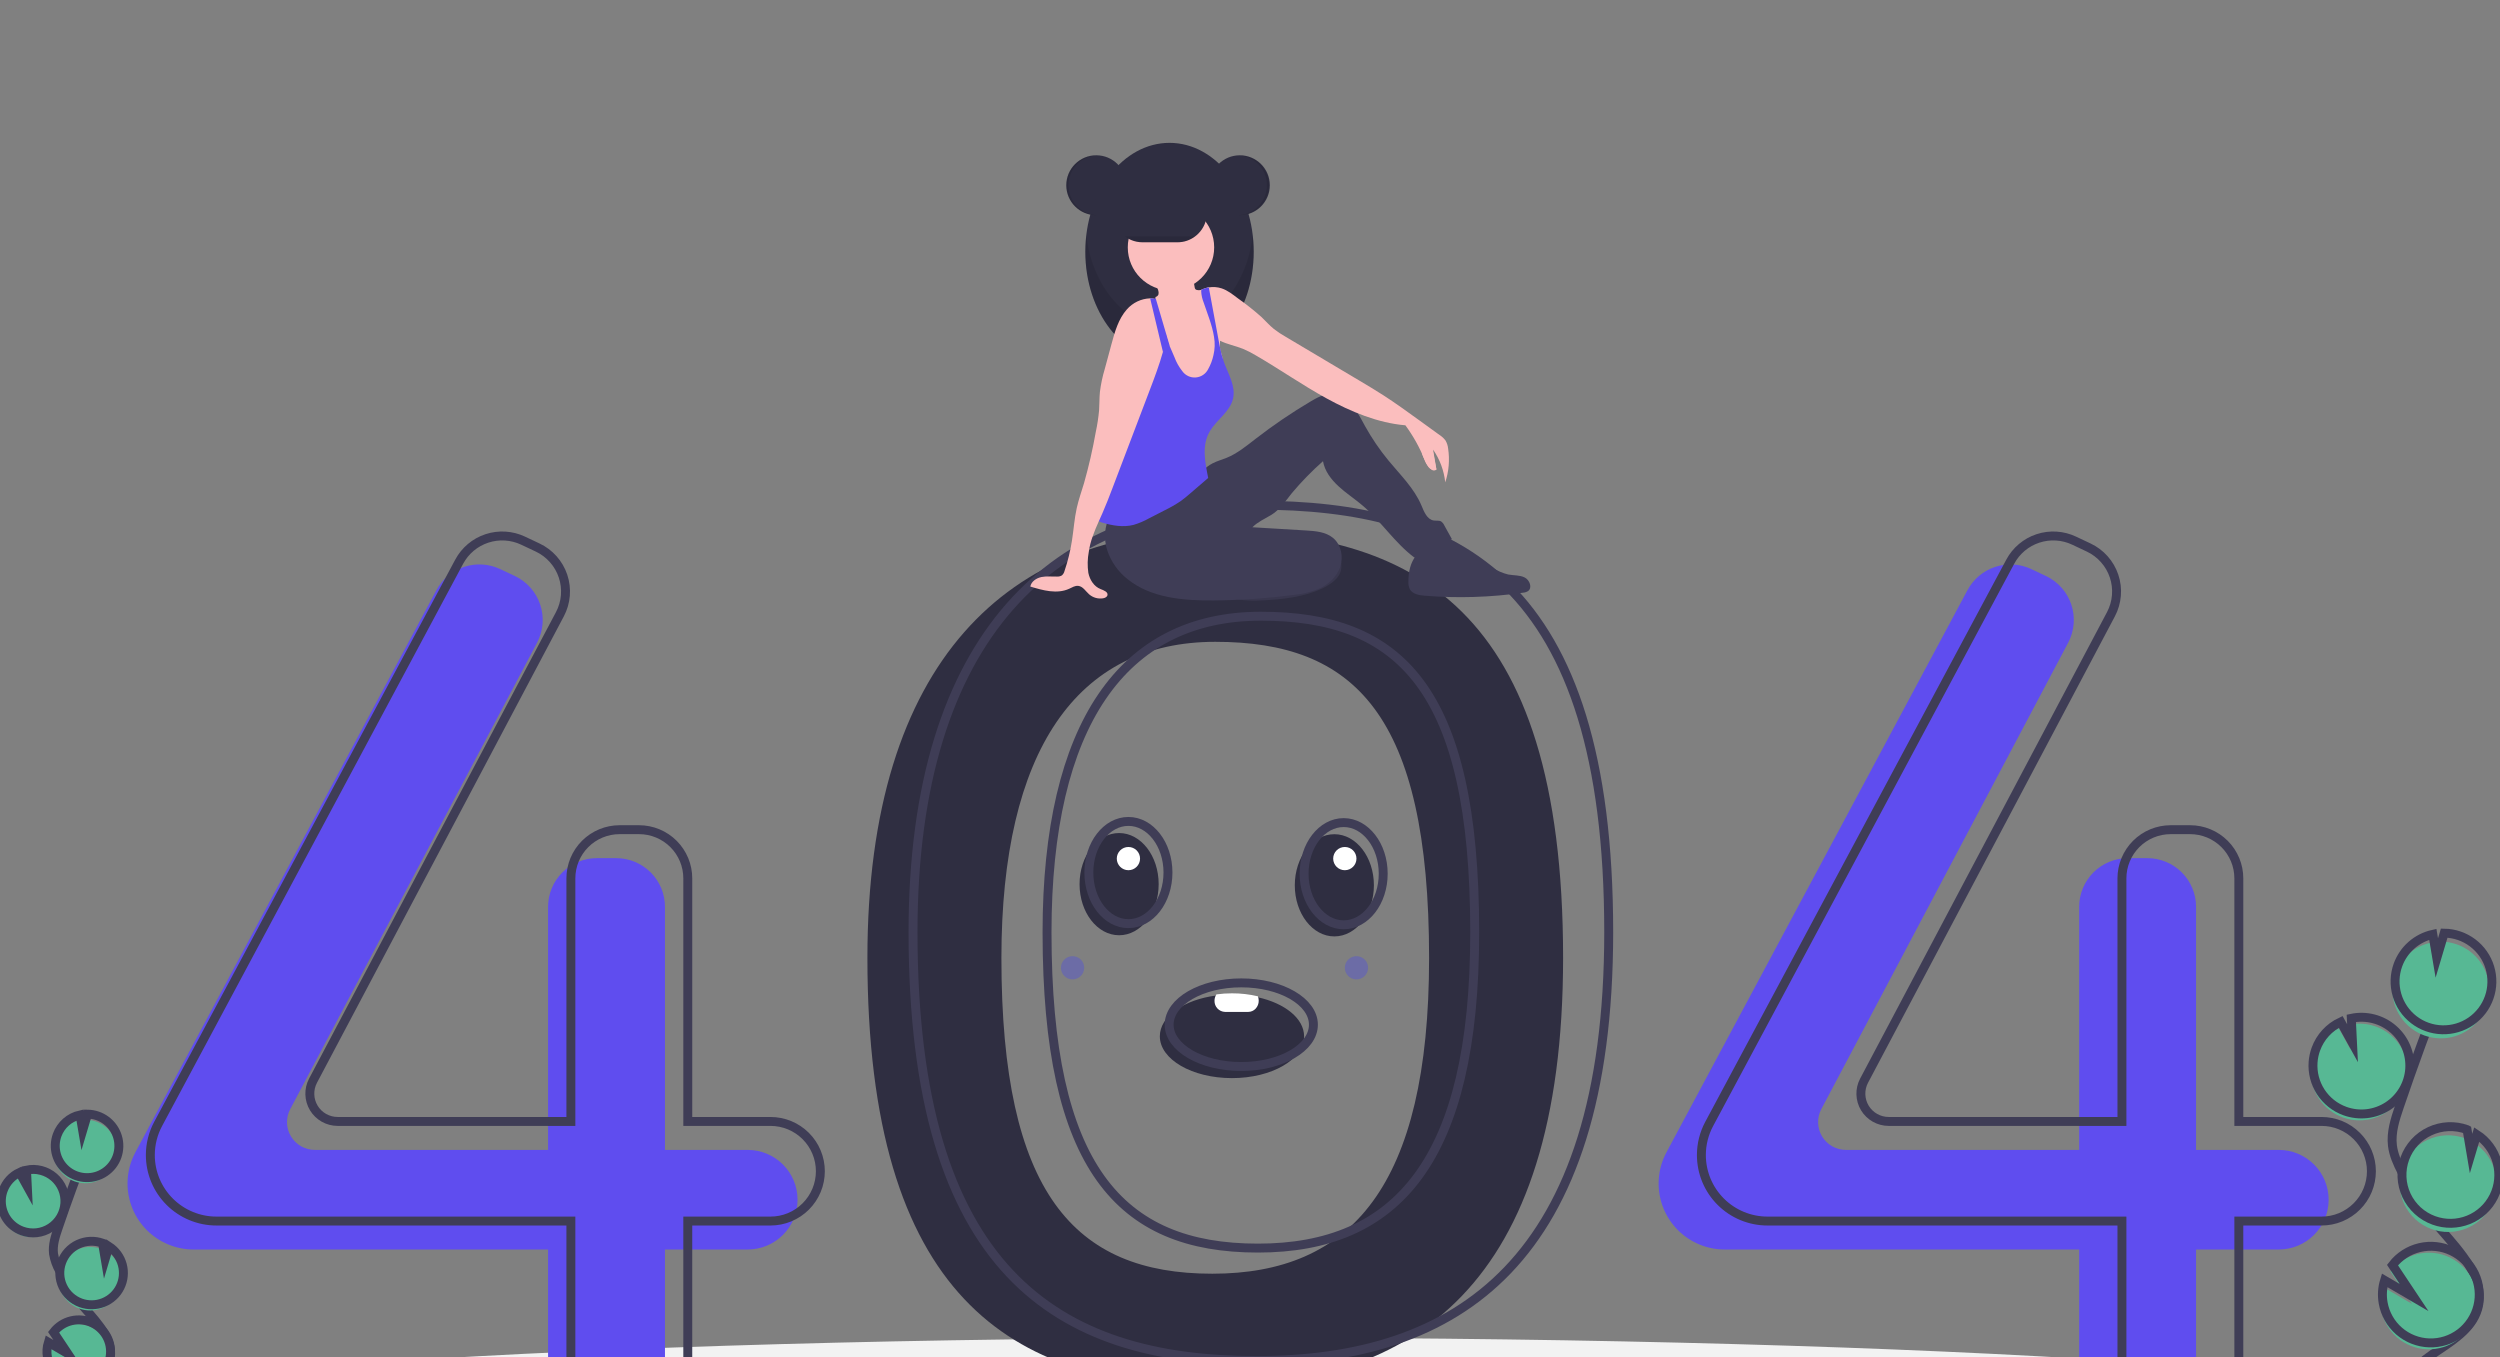 <svg width="280" height="152" viewBox="0 0 280 152" fill="none" xmlns="http://www.w3.org/2000/svg">
<rect x="0" y="0" width="280" height="152" fill="#808080" stroke="none"/>
<g clip-path="url(#clip0)">
<path d="M140.898 168C216.823 168 278.371 163.932 278.371 158.914C278.371 153.897 216.823 149.829 140.898 149.829C64.974 149.829 3.425 153.897 3.425 158.914C3.425 163.932 64.974 168 140.898 168Z" fill="#F2F2F2"/>
<path d="M135.629 59.451C113.231 59.451 97.15 73.797 97.15 107.27C97.15 145.206 113.231 155.248 135.629 155.248C158.027 155.248 175.067 144.25 175.067 107.27C175.067 67.74 158.027 59.451 135.629 59.451ZM135.776 142.656C120.263 142.656 112.158 133.57 112.158 107.295C112.158 84.11 120.595 71.884 136.108 71.884C151.622 71.884 160.058 79.915 160.058 107.295C160.058 132.908 151.29 142.656 135.776 142.656Z" fill="#2F2E41"/>
<path d="M83.737 128.789H74.477V101.564C74.477 100.118 73.901 98.732 72.877 97.709C71.853 96.687 70.464 96.112 69.016 96.112H66.846C66.128 96.112 65.418 96.253 64.756 96.527C64.093 96.801 63.491 97.203 62.984 97.709C62.477 98.215 62.074 98.817 61.8 99.478C61.525 100.139 61.384 100.848 61.384 101.564V128.789H35.263C34.726 128.789 34.197 128.65 33.73 128.386C33.262 128.122 32.87 127.742 32.593 127.283C32.315 126.823 32.161 126.3 32.146 125.764C32.131 125.227 32.255 124.696 32.506 124.222L60.153 71.985C60.497 71.334 60.706 70.619 60.767 69.885C60.827 69.151 60.738 68.412 60.505 67.714C60.272 67.015 59.899 66.37 59.409 65.82C58.919 65.269 58.323 64.822 57.656 64.508L56.024 63.738C54.757 63.141 53.308 63.053 51.977 63.492C50.647 63.931 49.536 64.864 48.876 66.098L15.157 129.068C14.583 130.14 14.283 131.337 14.283 132.553C14.283 133.524 14.474 134.485 14.846 135.382C15.218 136.279 15.764 137.094 16.451 137.781C17.139 138.467 17.956 139.012 18.854 139.383C19.753 139.755 20.715 139.946 21.688 139.946H61.384V157.161C61.384 158.019 61.553 158.869 61.883 159.662C62.212 160.455 62.694 161.175 63.302 161.782C63.909 162.389 64.631 162.87 65.425 163.199C66.22 163.527 67.071 163.696 67.93 163.696C68.79 163.696 69.641 163.527 70.436 163.199C71.23 162.87 71.952 162.389 72.559 161.782C73.167 161.175 73.65 160.455 73.978 159.662C74.308 158.869 74.477 158.019 74.477 157.161V139.946H83.737C85.22 139.946 86.641 139.358 87.689 138.312C88.737 137.266 89.326 135.847 89.326 134.367C89.326 132.888 88.737 131.469 87.689 130.423C86.641 129.376 85.22 128.789 83.737 128.789Z" fill="#5F4DEF"/>
<path d="M255.22 128.789H245.959V101.564C245.959 100.118 245.384 98.732 244.359 97.709C243.335 96.687 241.946 96.112 240.498 96.112H238.328C237.61 96.112 236.9 96.253 236.238 96.527C235.575 96.801 234.973 97.203 234.466 97.709C233.959 98.215 233.557 98.817 233.282 99.478C233.008 100.139 232.866 100.848 232.866 101.564V128.789H206.745C206.208 128.789 205.679 128.65 205.212 128.386C204.744 128.122 204.352 127.742 204.075 127.283C203.797 126.823 203.644 126.3 203.629 125.764C203.613 125.227 203.737 124.696 203.988 124.222L231.635 71.985C231.98 71.334 232.188 70.619 232.249 69.885C232.31 69.151 232.22 68.412 231.987 67.714C231.754 67.015 231.381 66.371 230.891 65.82C230.402 65.269 229.805 64.822 229.138 64.508L227.506 63.738C226.239 63.141 224.79 63.053 223.459 63.492C222.129 63.931 221.018 64.864 220.358 66.098L186.639 129.068C186.065 130.14 185.765 131.337 185.765 132.553C185.765 134.514 186.545 136.394 187.934 137.781C189.322 139.167 191.206 139.946 193.17 139.946H232.866V157.161C232.866 158.894 233.556 160.557 234.784 161.782C236.011 163.008 237.676 163.696 239.413 163.696C241.149 163.696 242.814 163.008 244.042 161.782C245.269 160.557 245.959 158.894 245.959 157.161V139.946H255.22C256.702 139.946 258.123 139.358 259.171 138.312C260.219 137.266 260.808 135.847 260.808 134.367C260.808 132.888 260.219 131.469 259.171 130.423C258.123 129.376 256.702 128.789 255.22 128.789Z" fill="#5F4DEF"/>
<path d="M86.292 125.601H77.032V98.376C77.032 97.66 76.89 96.951 76.616 96.29C76.341 95.629 75.939 95.028 75.432 94.521C74.925 94.015 74.323 93.613 73.66 93.339C72.998 93.065 72.287 92.924 71.57 92.924H69.4C67.952 92.924 66.563 93.499 65.538 94.521C64.514 95.544 63.939 96.93 63.939 98.376V125.601H37.818C37.28 125.601 36.752 125.462 36.284 125.198C35.816 124.934 35.425 124.554 35.147 124.095C34.87 123.635 34.716 123.112 34.701 122.576C34.686 122.039 34.81 121.508 35.061 121.034L62.707 68.797C63.052 68.146 63.261 67.431 63.322 66.697C63.382 65.963 63.293 65.224 63.06 64.526C62.826 63.827 62.454 63.182 61.964 62.632C61.474 62.081 60.878 61.634 60.211 61.32L58.579 60.55C57.311 59.953 55.862 59.865 54.532 60.304C53.201 60.743 52.091 61.676 51.43 62.91L17.712 125.88C17.138 126.952 16.837 128.149 16.837 129.365C16.837 131.326 17.617 133.207 19.006 134.593C20.395 135.979 22.279 136.758 24.243 136.758H63.939V153.973C63.939 154.831 64.108 155.681 64.437 156.474C64.766 157.267 65.248 157.987 65.856 158.594C66.464 159.201 67.186 159.682 67.98 160.011C68.774 160.339 69.626 160.508 70.485 160.508C72.221 160.508 73.886 159.82 75.114 158.594C76.342 157.369 77.031 155.706 77.031 153.973V136.758H86.292C87.026 136.758 87.753 136.614 88.431 136.334C89.109 136.053 89.725 135.642 90.244 135.124C90.763 134.606 91.174 133.991 91.455 133.314C91.736 132.638 91.881 131.912 91.881 131.179C91.881 130.447 91.736 129.721 91.455 129.045C91.174 128.368 90.763 127.753 90.244 127.235C89.725 126.717 89.109 126.306 88.431 126.025C87.753 125.745 87.026 125.601 86.292 125.601Z" stroke="#3F3D56" stroke-miterlimit="10"/>
<path d="M260.01 125.601H250.749V98.376C250.749 96.93 250.174 95.544 249.149 94.521C248.125 93.499 246.736 92.924 245.288 92.924H243.118C242.4 92.924 241.69 93.065 241.028 93.339C240.365 93.613 239.763 94.015 239.256 94.521C238.749 95.028 238.347 95.629 238.072 96.29C237.798 96.951 237.656 97.66 237.656 98.376V125.601H211.535C210.998 125.601 210.469 125.462 210.002 125.198C209.534 124.934 209.142 124.554 208.865 124.095C208.587 123.635 208.434 123.112 208.419 122.576C208.403 122.039 208.527 121.508 208.778 121.034L236.425 68.797C236.77 68.146 236.978 67.431 237.039 66.697C237.1 65.963 237.01 65.224 236.777 64.526C236.544 63.827 236.171 63.182 235.681 62.632C235.192 62.081 234.595 61.634 233.928 61.32L232.296 60.55C231.029 59.953 229.58 59.865 228.249 60.304C226.919 60.743 225.808 61.676 225.148 62.91L191.429 125.88C190.855 126.952 190.555 128.149 190.555 129.365C190.555 131.326 191.335 133.207 192.724 134.593C194.112 135.979 195.996 136.758 197.96 136.758H237.656V153.973C237.656 155.706 238.346 157.369 239.574 158.594C240.801 159.82 242.466 160.508 244.203 160.508V160.508C245.939 160.508 247.604 159.82 248.832 158.594C250.059 157.369 250.749 155.706 250.749 153.973V136.758H260.01C260.744 136.758 261.47 136.614 262.148 136.334C262.826 136.053 263.442 135.642 263.961 135.124C264.48 134.606 264.892 133.991 265.173 133.314C265.453 132.638 265.598 131.912 265.598 131.179V131.179C265.598 129.7 265.009 128.281 263.961 127.235C262.913 126.188 261.492 125.601 260.01 125.601V125.601Z" stroke="#3F3D56" stroke-miterlimit="10"/>
<path d="M140.739 56.582C118.34 56.582 102.259 70.928 102.259 104.401C102.259 142.337 118.34 152.379 140.739 152.379C163.137 152.379 180.176 141.381 180.176 104.401C180.176 64.871 163.137 56.582 140.739 56.582ZM140.886 139.787C125.372 139.787 117.268 130.701 117.268 104.425C117.268 81.241 125.704 69.015 141.218 69.015C156.731 69.015 165.168 77.046 165.168 104.425C165.168 130.039 156.399 139.787 140.886 139.787V139.787Z" stroke="#3F3D56" stroke-miterlimit="10"/>
<path d="M122.785 24.105C124.642 24.105 126.147 22.602 126.147 20.748C126.147 18.895 124.642 17.392 122.785 17.392C120.928 17.392 119.423 18.895 119.423 20.748C119.423 22.602 120.928 24.105 122.785 24.105Z" fill="#2F2E41"/>
<path d="M130.986 40.396C136.194 40.396 140.416 34.935 140.416 28.198C140.416 21.461 136.194 16 130.986 16C125.777 16 121.555 21.461 121.555 28.198C121.555 34.935 125.777 40.396 130.986 40.396Z" fill="#2F2E41"/>
<path opacity="0.1" d="M130.986 36.712C126.261 36.712 122.349 32.219 121.662 26.356C121.591 26.968 121.555 27.582 121.555 28.198C121.555 34.935 125.777 40.396 130.986 40.396C136.194 40.396 140.416 34.935 140.416 28.198C140.416 27.582 140.381 26.968 140.309 26.356C139.623 32.219 135.71 36.712 130.986 36.712Z" fill="black"/>
<path d="M150.176 63.921C149.973 64.751 149.1 65.417 148.133 65.882C146.1 66.859 143.592 67.151 141.159 67.249C140.538 67.286 139.916 67.275 139.297 67.214C138.098 67.099 136.973 66.582 136.104 65.749C136.042 65.709 135.992 65.653 135.957 65.588C135.922 65.523 135.904 65.45 135.906 65.376C135.907 65.302 135.927 65.23 135.963 65.166C136 65.102 136.052 65.048 136.116 65.009C137.411 63.589 139.572 62.718 141.749 62.091C143.4 61.616 146.279 60.384 148.079 60.55C149.823 60.712 150.431 62.871 150.176 63.921Z" fill="#3F3D56"/>
<path opacity="0.1" d="M150.176 63.921C149.973 64.751 149.1 65.417 148.133 65.882C146.1 66.859 143.592 67.151 141.159 67.249C140.538 67.286 139.916 67.275 139.297 67.214C138.098 67.099 136.973 66.582 136.104 65.749C136.042 65.709 135.992 65.653 135.957 65.588C135.922 65.523 135.904 65.45 135.906 65.376C135.907 65.302 135.927 65.23 135.963 65.166C136 65.102 136.052 65.048 136.116 65.009C137.411 63.589 139.572 62.718 141.749 62.091C143.4 61.616 146.279 60.384 148.079 60.55C149.823 60.712 150.431 62.871 150.176 63.921Z" fill="black"/>
<path d="M124.323 57.711C123.703 58.925 123.59 60.336 124.011 61.633C124.439 62.92 125.24 64.052 126.312 64.884C128.943 66.99 132.564 67.279 135.935 67.25C138.89 67.224 141.841 67.022 144.771 66.645C145.753 66.558 146.718 66.335 147.638 65.981C148.739 65.505 149.706 64.634 150.097 63.502C150.489 62.371 150.211 60.986 149.281 60.231C148.463 59.568 147.336 59.476 146.284 59.413L140.267 59.052C140.862 58.452 141.653 58.112 142.377 57.675C143.338 57.096 143.976 56.124 144.674 55.247C145.75 53.963 146.921 52.761 148.176 51.652C148.372 52.773 149.083 53.694 149.919 54.468C150.755 55.242 151.72 55.865 152.589 56.602C154.694 58.386 156.21 60.808 158.424 62.456C159.948 62.056 161.372 61.346 162.607 60.371L161.746 58.815C161.675 58.655 161.563 58.516 161.422 58.411C161.178 58.261 160.864 58.338 160.582 58.296C159.826 58.183 159.495 57.312 159.199 56.608C158.384 54.677 156.825 53.179 155.493 51.56C154.51 50.365 153.639 49.082 152.888 47.729C152.441 46.922 152.031 46.082 151.424 45.387C150.817 44.692 149.967 44.145 149.043 44.143C148.226 44.142 147.474 44.555 146.772 44.971C144.634 46.239 142.577 47.638 140.613 49.16C139.586 49.956 138.564 50.798 137.359 51.286C136.851 51.492 136.316 51.633 135.829 51.883C134.976 52.321 134.329 53.063 133.632 53.721C131.146 56.068 127.743 57.589 124.323 57.711Z" fill="#3F3D56"/>
<path d="M136.905 41.002C136.877 41.719 136.724 42.427 136.453 43.092C136.316 43.424 136.111 43.724 135.853 43.973C135.594 44.223 135.287 44.416 134.95 44.542C134.471 44.67 133.97 44.686 133.484 44.589C133.061 44.545 132.653 44.406 132.29 44.183C131.726 43.796 131.445 43.105 131.342 42.429C131.24 41.753 131.286 41.063 131.22 40.383C131.156 39.834 131.052 39.289 130.907 38.755C130.863 38.578 130.817 38.401 130.773 38.224C130.73 38.047 130.687 37.87 130.648 37.694C130.612 37.528 130.578 37.361 130.549 37.193C130.526 37.051 130.504 36.909 130.489 36.765C130.474 36.341 130.403 35.92 130.278 35.514C130.16 35.25 130.013 35.001 129.838 34.771C129.764 34.665 129.692 34.558 129.625 34.448C129.433 34.16 129.344 33.817 129.372 33.473C129.38 33.419 129.393 33.367 129.41 33.316C129.417 33.297 129.424 33.277 129.432 33.258C129.506 33.238 129.574 33.2 129.63 33.148C129.686 33.096 129.728 33.032 129.753 32.959C129.781 32.804 129.768 32.645 129.715 32.497C129.653 32.29 129.569 32.09 129.464 31.902C129.396 31.777 129.162 31.553 129.16 31.41C129.157 31.124 129.718 30.893 129.945 30.78C130.638 30.433 131.411 30.277 132.185 30.327C132.681 30.36 133.219 30.512 133.493 30.927C133.739 31.302 133.707 31.786 133.811 32.221C133.823 32.284 133.849 32.343 133.889 32.394C133.943 32.442 134.01 32.473 134.082 32.482C134.204 32.506 134.328 32.511 134.451 32.497H134.452C134.484 32.494 134.517 32.49 134.549 32.483C134.74 32.448 134.921 32.37 135.078 32.255C135.18 32.227 135.283 32.205 135.386 32.188C135.39 32.188 135.394 32.187 135.398 32.186C135.809 33.48 135.862 34.868 136.199 36.186C136.365 36.842 136.604 37.489 136.637 38.164C136.64 38.193 136.641 38.223 136.642 38.254C136.646 38.471 136.629 38.689 136.638 38.905C136.641 39.003 136.652 39.099 136.671 39.195C136.708 39.349 136.754 39.5 136.808 39.649L136.81 39.656C136.826 39.703 136.841 39.752 136.853 39.8C136.862 39.835 136.87 39.87 136.877 39.905L136.878 39.907C136.938 40.269 136.948 40.638 136.905 41.002Z" fill="#FBBEBE"/>
<path d="M131.15 32.537C133.822 32.537 135.988 30.375 135.988 27.707C135.988 25.039 133.822 22.877 131.15 22.877C128.477 22.877 126.311 25.039 126.311 27.707C126.311 30.375 128.477 32.537 131.15 32.537Z" fill="#FBBEBE"/>
<path d="M161.867 54.024C161.727 52.706 161.258 51.444 160.502 50.354C160.628 51.099 160.754 51.844 160.88 52.589C160.723 52.634 160.557 52.632 160.401 52.584C160.245 52.537 160.106 52.444 160.002 52.319C159.799 52.065 159.643 51.776 159.542 51.467C158.993 50.105 158.274 48.817 157.403 47.633C154.323 47.377 151.278 46.102 148.569 44.616C145.86 43.131 143.324 41.351 140.651 39.803C140.187 39.523 139.704 39.277 139.206 39.066C138.369 38.731 137.43 38.557 136.637 38.164C136.584 38.137 136.531 38.11 136.478 38.081C136.299 37.984 136.129 37.87 135.971 37.741C135.886 37.672 135.805 37.598 135.729 37.519C135.333 37.059 135.019 36.535 134.801 35.97C134.376 35.03 134.224 33.896 133.799 32.956C133.994 32.774 134.214 32.619 134.451 32.497H134.452C134.486 32.479 134.521 32.462 134.556 32.445C134.724 32.366 134.899 32.302 135.078 32.255C135.18 32.227 135.283 32.205 135.386 32.188C135.39 32.188 135.394 32.187 135.398 32.186C135.877 32.108 136.368 32.147 136.829 32.299C137.503 32.526 138.072 32.981 138.638 33.41C139.559 34.058 140.442 34.757 141.283 35.505C141.75 35.952 142.177 36.443 142.68 36.849C143.097 37.171 143.538 37.462 143.997 37.721C146.717 39.338 149.438 40.956 152.158 42.573C153.079 43.121 154.001 43.668 154.902 44.248C156.269 45.129 157.588 46.083 158.906 47.037C159.682 47.599 160.459 48.161 161.235 48.723C161.489 48.885 161.713 49.091 161.895 49.332C162.056 49.605 162.156 49.91 162.188 50.225C162.382 51.499 162.273 52.8 161.867 54.024Z" fill="#FBBEBE"/>
<path d="M138.104 44.634C137.778 46.096 136.299 46.979 135.525 48.263C134.564 49.856 134.956 51.708 135.317 53.532C134.658 54.1 133.998 54.667 133.338 55.234C132.974 55.546 132.61 55.86 132.218 56.136C131.647 56.518 131.049 56.861 130.43 57.161C129.847 57.46 129.263 57.76 128.679 58.06C128.136 58.365 127.561 58.608 126.964 58.786C125.814 59.08 124.592 58.874 123.453 58.533C123.319 58.498 123.19 58.445 123.07 58.376C122.999 58.334 122.937 58.278 122.888 58.212C122.775 58.011 122.735 57.778 122.772 57.551C122.888 55.639 123.356 53.767 123.822 51.908C124.072 50.793 124.407 49.699 124.825 48.636C125.236 47.725 125.707 46.843 126.237 45.995C126.821 44.929 127.514 43.925 128.303 42.999C128.688 42.643 129.011 42.227 129.261 41.767C129.552 41.103 129.44 40.343 129.499 39.621C129.544 39.078 129.688 38.549 129.924 38.058C130.051 37.794 130.203 37.542 130.379 37.307C130.458 37.492 130.538 37.677 130.617 37.861C130.67 37.983 130.722 38.104 130.773 38.224C130.84 38.38 130.907 38.535 130.973 38.689C131.164 39.133 131.355 39.576 131.546 40.02C131.752 40.578 132.045 41.1 132.415 41.566C132.584 41.805 132.812 41.996 133.077 42.12C133.342 42.245 133.635 42.298 133.927 42.276C134.219 42.253 134.501 42.156 134.744 41.992C134.987 41.829 135.183 41.606 135.314 41.344C135.589 40.856 135.789 40.328 135.906 39.78C136.068 39.112 136.09 38.418 135.972 37.741C135.774 36.438 135.219 35.107 134.815 33.896C134.651 33.492 134.556 33.064 134.534 32.629C134.535 32.58 134.54 32.531 134.549 32.483C134.551 32.471 134.554 32.458 134.556 32.445C134.724 32.366 134.899 32.302 135.078 32.255C135.18 32.227 135.283 32.205 135.386 32.188C135.741 34.107 136.097 36.026 136.453 37.945C136.461 37.99 136.47 38.035 136.478 38.081C136.529 38.356 136.581 38.631 136.638 38.905C136.69 39.154 136.746 39.402 136.808 39.649L136.81 39.656C136.832 39.74 136.854 39.822 136.877 39.905L136.878 39.907C136.941 40.133 137.011 40.358 137.091 40.579C137.573 41.911 138.414 43.252 138.104 44.634Z" fill="#5F4DEF"/>
<path d="M157.74 65.17C157.725 65.452 157.779 65.733 157.899 65.988C158.202 66.541 158.928 66.666 159.557 66.718C163.23 67.019 166.925 66.907 170.572 66.383C170.77 66.369 170.962 66.31 171.133 66.209C171.651 65.846 171.332 64.962 170.765 64.678C170.199 64.395 169.527 64.463 168.906 64.341C168.289 64.186 167.701 63.931 167.166 63.587C165.906 62.865 164.664 62.111 163.441 61.327C162.712 60.86 161.853 60.362 161.033 60.639C158.811 61.389 157.725 62.778 157.74 65.17Z" fill="#3F3D56"/>
<path d="M130.667 37.591V37.592C130.661 37.627 130.655 37.66 130.648 37.694C130.639 37.749 130.628 37.806 130.617 37.861C130.516 38.381 130.391 38.899 130.248 39.413C129.854 40.833 129.327 42.231 128.803 43.608C127.4 47.3 125.995 50.992 124.591 54.685C124.237 55.615 123.883 56.546 123.48 57.457C123.346 57.761 123.207 58.067 123.07 58.376C122.576 59.484 122.102 60.628 121.945 61.807C121.798 62.582 121.781 63.377 121.894 64.159C122.052 64.931 122.522 65.686 123.257 65.972C123.617 66.112 124.131 66.299 124.032 66.672C123.979 66.876 123.746 66.976 123.537 67.011C123.261 67.055 122.978 67.037 122.71 66.96C122.441 66.883 122.193 66.748 121.982 66.564C121.589 66.216 121.288 65.675 120.765 65.617C120.404 65.577 120.071 65.793 119.739 65.945C118.388 66.561 116.813 66.13 115.394 65.692C115.505 65.118 116.083 64.74 116.656 64.625C117.229 64.51 117.822 64.592 118.407 64.576C118.594 64.586 118.78 64.538 118.939 64.439C119.082 64.309 119.182 64.138 119.226 63.95C119.603 62.836 119.883 61.691 120.063 60.529C120.252 59.315 120.331 58.083 120.6 56.883C120.809 55.947 121.132 55.041 121.409 54.123C121.945 52.231 122.385 50.314 122.728 48.379C122.901 47.575 123.025 46.761 123.099 45.942C123.146 45.262 123.124 44.58 123.189 43.902C123.299 43.022 123.484 42.152 123.74 41.302C123.991 40.374 124.241 39.447 124.492 38.521C124.863 37.149 125.262 35.725 126.203 34.659C126.53 34.284 126.931 33.98 127.38 33.765C127.83 33.551 128.319 33.431 128.817 33.413C129.003 33.413 129.189 33.433 129.372 33.473C129.402 33.48 129.432 33.487 129.463 33.496C129.661 33.547 129.852 33.626 130.029 33.73C130.32 33.546 130.467 33.61 130.66 33.894C130.829 34.195 130.909 34.537 130.89 34.882C130.906 35.79 130.831 36.698 130.667 37.591Z" fill="#FBBEBE"/>
<path d="M130.986 38.677L130.973 38.689L130.907 38.755L130.248 39.413L129.924 38.058L128.817 33.413C129.003 33.413 129.189 33.433 129.372 33.473C129.38 33.419 129.393 33.367 129.41 33.316L129.463 33.496L129.838 34.771L130.549 37.193L130.667 37.591L130.986 38.677Z" fill="#5F4DEF"/>
<path d="M135.169 23.858C135.169 24.288 135.083 24.714 134.918 25.111C134.752 25.508 134.51 25.869 134.205 26.172C134.095 26.283 133.976 26.385 133.851 26.478C133.285 26.904 132.595 27.135 131.887 27.135H127.952C127.083 27.134 126.25 26.788 125.636 26.174C125.021 25.56 124.676 24.727 124.676 23.86C124.676 22.992 125.021 22.159 125.636 21.545C126.25 20.931 127.083 20.585 127.952 20.584H131.887C132.756 20.586 133.589 20.932 134.204 21.545C134.819 22.159 135.166 22.99 135.169 23.858Z" fill="#2F2E41"/>
<path d="M138.858 24.105C140.715 24.105 142.22 22.602 142.22 20.748C142.22 18.895 140.715 17.392 138.858 17.392C137.001 17.392 135.496 18.895 135.496 20.748C135.496 22.602 137.001 24.105 138.858 24.105Z" fill="#2F2E41"/>
<path opacity="0.1" d="M138.776 17.392C138.735 17.392 138.694 17.393 138.653 17.395C139.523 17.426 140.346 17.794 140.951 18.419C141.555 19.044 141.892 19.879 141.892 20.748C141.892 21.617 141.555 22.452 140.951 23.078C140.346 23.703 139.523 24.07 138.653 24.102C138.694 24.103 138.735 24.105 138.776 24.105C139.668 24.105 140.523 23.751 141.153 23.122C141.784 22.492 142.138 21.638 142.138 20.748C142.138 19.858 141.784 19.004 141.153 18.375C140.523 17.745 139.668 17.392 138.776 17.392Z" fill="black"/>
<path opacity="0.1" d="M122.785 17.392C122.826 17.392 122.867 17.393 122.908 17.395C122.038 17.426 121.215 17.794 120.611 18.419C120.006 19.044 119.669 19.879 119.669 20.748C119.669 21.617 120.006 22.452 120.611 23.078C121.215 23.703 122.038 24.07 122.908 24.102C122.867 24.103 122.826 24.105 122.785 24.105C121.894 24.104 121.039 23.75 120.41 23.121C119.78 22.491 119.426 21.638 119.426 20.748C119.426 19.858 119.78 19.005 120.41 18.376C121.039 17.747 121.894 17.392 122.785 17.392Z" fill="black"/>
<path opacity="0.1" d="M133.851 26.478C133.285 26.904 132.595 27.135 131.887 27.135H127.952C127.244 27.135 126.554 26.904 125.989 26.478H133.851Z" fill="black"/>
<path d="M159.256 50.799C159.256 50.799 160.104 53.238 160.88 52.588L160.261 49.401L159.256 50.799Z" fill="#FBBEBE"/>
<path d="M262.401 125.155C263.191 125.441 264.036 125.541 264.87 125.445C265.705 125.35 266.506 125.063 267.21 124.606C267.915 124.149 268.503 123.535 268.929 122.812C269.355 122.089 269.607 121.277 269.665 120.441C269.723 119.604 269.586 118.766 269.264 117.991C268.942 117.216 268.445 116.527 267.811 115.977C267.176 115.427 266.423 115.032 265.609 114.823C264.796 114.613 263.945 114.595 263.123 114.77L263.259 117.557L261.938 115.168C260.642 115.776 259.641 116.873 259.154 118.218C258.981 118.689 258.876 119.183 258.842 119.683C258.759 120.857 259.061 122.027 259.703 123.014C260.346 124.002 261.293 124.753 262.401 125.155Z" fill="#57B894"/>
<path d="M268.937 157.479C268.47 155.109 270.491 153.008 272.486 151.642C274.482 150.276 276.814 148.934 277.495 146.616C278.473 143.285 275.558 140.234 273.29 137.603C271.606 135.651 270.161 133.506 268.983 131.214C268.511 130.295 268.078 129.335 267.953 128.309C267.774 126.833 268.25 125.363 268.728 123.955C270.323 119.263 272.028 114.61 273.844 109.997" stroke="#3F3D56" stroke-miterlimit="10"/>
<path d="M262.624 124.437C263.414 124.724 264.259 124.823 265.094 124.728C265.928 124.633 266.729 124.345 267.434 123.888C268.138 123.431 268.726 122.817 269.152 122.094C269.578 121.372 269.83 120.56 269.889 119.723C269.947 118.887 269.81 118.048 269.488 117.273C269.166 116.499 268.668 115.809 268.034 115.26C267.4 114.71 266.646 114.315 265.833 114.105C265.019 113.896 264.168 113.878 263.347 114.052L263.483 116.839L262.162 114.451C260.865 115.059 259.864 116.156 259.377 117.501C259.205 117.972 259.1 118.465 259.065 118.965C258.982 120.14 259.284 121.309 259.927 122.297C260.569 123.284 261.516 124.035 262.624 124.437V124.437Z" stroke="#3F3D56" stroke-miterlimit="10"/>
<path d="M268.274 109.034C268.584 108.181 269.103 107.419 269.786 106.819C270.468 106.219 271.291 105.8 272.178 105.6L272.624 108.25L273.452 105.467C274.602 105.484 275.716 105.866 276.635 106.556C277.553 107.247 278.228 108.211 278.562 109.309C278.895 110.407 278.871 111.583 278.492 112.667C278.112 113.75 277.398 114.685 276.452 115.337C275.505 115.989 274.376 116.324 273.227 116.293C272.077 116.262 270.968 115.868 270.057 115.166C269.147 114.465 268.484 113.493 268.164 112.391C267.843 111.288 267.881 110.113 268.274 109.034H268.274Z" fill="#57B894"/>
<path d="M268.571 108.077C268.881 107.224 269.401 106.462 270.084 105.862C270.766 105.262 271.588 104.843 272.475 104.644L272.922 107.293L273.75 104.511C274.9 104.528 276.014 104.909 276.932 105.599C277.851 106.29 278.526 107.254 278.859 108.352C279.193 109.451 279.169 110.626 278.789 111.71C278.41 112.794 277.696 113.729 276.749 114.381C275.803 115.032 274.674 115.367 273.524 115.336C272.375 115.306 271.265 114.911 270.355 114.21C269.445 113.508 268.782 112.536 268.461 111.434C268.141 110.332 268.179 109.156 268.571 108.077H268.571Z" stroke="#3F3D56" stroke-miterlimit="10"/>
<path d="M272.337 137.657C273.59 138.111 274.965 138.088 276.201 137.594C277.438 137.1 278.449 136.169 279.042 134.979C279.636 133.789 279.769 132.422 279.418 131.139C279.067 129.857 278.255 128.748 277.138 128.025L276.502 130.163L276.05 127.483C276.046 127.48 276.041 127.479 276.037 127.477C275.367 127.234 274.656 127.126 273.944 127.157C273.232 127.188 272.534 127.36 271.888 127.661C271.243 127.962 270.663 128.387 270.182 128.912C269.701 129.437 269.328 130.051 269.085 130.72C268.842 131.388 268.734 132.098 268.766 132.809C268.798 133.519 268.97 134.217 269.272 134.861C269.574 135.505 270 136.084 270.526 136.564C271.052 137.043 271.668 137.415 272.337 137.657H272.337Z" fill="#57B894"/>
<path d="M272.596 136.688C273.848 137.141 275.223 137.119 276.46 136.625C277.696 136.131 278.707 135.2 279.301 134.01C279.894 132.82 280.028 131.453 279.676 130.17C279.325 128.888 278.513 127.779 277.396 127.056L276.76 129.194L276.308 126.513C276.304 126.511 276.299 126.51 276.295 126.508C275.625 126.265 274.914 126.156 274.202 126.188C273.49 126.219 272.792 126.391 272.146 126.692C271.501 126.993 270.921 127.418 270.44 127.943C269.959 128.468 269.587 129.082 269.344 129.751C269.101 130.419 268.992 131.129 269.024 131.84C269.056 132.55 269.228 133.248 269.53 133.892C269.832 134.536 270.258 135.115 270.784 135.595C271.31 136.074 271.926 136.446 272.596 136.688H272.596Z" stroke="#3F3D56" stroke-miterlimit="10"/>
<path d="M266.691 146.649C266.906 147.872 267.536 148.984 268.475 149.798C269.414 150.612 270.605 151.08 271.848 151.121C273.091 151.163 274.31 150.777 275.302 150.028C276.294 149.278 276.997 148.211 277.294 147.006C277.591 145.8 277.464 144.529 276.934 143.406C276.404 142.283 275.503 141.376 274.383 140.837C273.262 140.298 271.99 140.16 270.78 140.446C269.57 140.733 268.495 141.426 267.736 142.409L270.153 146.04L266.851 144.113C266.595 144.933 266.54 145.803 266.691 146.649Z" fill="#57B894"/>
<path d="M266.914 145.932C267.129 147.155 267.759 148.266 268.698 149.081C269.637 149.895 270.828 150.362 272.071 150.404C273.314 150.446 274.534 150.06 275.525 149.31C276.517 148.561 277.22 147.494 277.518 146.288C277.815 145.083 277.688 143.812 277.158 142.688C276.627 141.565 275.727 140.658 274.606 140.119C273.486 139.581 272.214 139.443 271.004 139.729C269.793 140.015 268.719 140.708 267.959 141.692L270.376 145.323L267.074 143.395C266.818 144.216 266.763 145.086 266.914 145.932V145.932Z" stroke="#3F3D56" stroke-miterlimit="10"/>
<path d="M2.347 138.345C2.866 138.533 3.421 138.599 3.97 138.536C4.518 138.474 5.044 138.285 5.507 137.984C5.97 137.684 6.356 137.281 6.636 136.806C6.916 136.331 7.082 135.798 7.12 135.248C7.158 134.698 7.068 134.147 6.857 133.638C6.645 133.13 6.318 132.677 5.901 132.315C5.485 131.954 4.99 131.694 4.455 131.557C3.921 131.419 3.362 131.407 2.822 131.522L2.911 133.353L2.043 131.784C1.192 132.183 0.534 132.904 0.214 133.788C0.1 134.097 0.031 134.421 0.009 134.75C-0.046 135.522 0.153 136.29 0.575 136.939C0.997 137.587 1.619 138.081 2.347 138.345Z" fill="#57B894"/>
<path d="M6.641 159.583C6.335 158.026 7.662 156.645 8.973 155.748C10.285 154.85 11.817 153.969 12.264 152.446C12.907 150.257 10.992 148.253 9.501 146.524C8.395 145.241 7.446 143.832 6.672 142.326C6.336 141.735 6.106 141.089 5.995 140.418C5.878 139.448 6.19 138.482 6.504 137.557C7.552 134.474 8.673 131.417 9.865 128.386" stroke="#3F3D56" stroke-miterlimit="10"/>
<path d="M2.494 137.874C3.013 138.062 3.568 138.127 4.116 138.065C4.665 138.002 5.191 137.813 5.654 137.513C6.117 137.213 6.503 136.809 6.783 136.334C7.063 135.859 7.228 135.326 7.267 134.777C7.305 134.227 7.215 133.676 7.003 133.167C6.792 132.658 6.465 132.205 6.048 131.844C5.631 131.483 5.136 131.223 4.602 131.085C4.067 130.948 3.508 130.936 2.969 131.051L3.058 132.882L2.19 131.313C1.338 131.712 0.68 132.433 0.361 133.316C0.247 133.626 0.178 133.95 0.156 134.279C0.101 135.05 0.3 135.819 0.721 136.467C1.143 137.116 1.766 137.61 2.494 137.874V137.874Z" stroke="#3F3D56" stroke-miterlimit="10"/>
<path d="M6.206 127.754C6.409 127.193 6.751 126.692 7.199 126.298C7.647 125.904 8.188 125.629 8.771 125.498L9.064 127.238L9.608 125.41C10.363 125.421 11.095 125.672 11.699 126.126C12.302 126.579 12.746 127.213 12.965 127.934C13.184 128.656 13.168 129.428 12.919 130.14C12.67 130.852 12.2 131.467 11.579 131.895C10.957 132.323 10.215 132.543 9.46 132.523C8.705 132.503 7.976 132.243 7.378 131.783C6.78 131.322 6.344 130.683 6.133 129.959C5.923 129.235 5.948 128.462 6.206 127.754Z" fill="#57B894"/>
<path d="M6.401 127.125C6.605 126.564 6.947 126.064 7.395 125.67C7.843 125.275 8.383 125 8.966 124.869L9.26 126.61L9.804 124.782C10.559 124.793 11.291 125.043 11.895 125.497C12.498 125.951 12.941 126.584 13.161 127.306C13.38 128.027 13.364 128.8 13.115 129.512C12.866 130.224 12.396 130.838 11.774 131.266C11.153 131.695 10.411 131.914 9.656 131.894C8.9 131.874 8.171 131.615 7.573 131.154C6.975 130.693 6.54 130.055 6.329 129.33C6.118 128.606 6.144 127.834 6.401 127.125V127.125Z" stroke="#3F3D56" stroke-miterlimit="10"/>
<path d="M8.876 146.559C9.698 146.857 10.602 146.843 11.414 146.518C12.227 146.194 12.891 145.582 13.281 144.8C13.671 144.018 13.758 143.12 13.528 142.277C13.297 141.435 12.764 140.706 12.029 140.231L11.611 141.636L11.315 139.875C11.312 139.873 11.309 139.872 11.306 139.871C10.866 139.711 10.399 139.64 9.931 139.66C9.463 139.681 9.004 139.793 8.58 139.991C8.156 140.189 7.775 140.468 7.459 140.813C7.143 141.158 6.898 141.562 6.738 142.001C6.579 142.441 6.507 142.907 6.528 143.374C6.549 143.841 6.662 144.299 6.861 144.722C7.059 145.146 7.339 145.526 7.685 145.841C8.031 146.156 8.435 146.4 8.876 146.559Z" fill="#57B894"/>
<path d="M9.045 145.923C9.868 146.221 10.771 146.206 11.584 145.881C12.396 145.557 13.061 144.945 13.45 144.163C13.84 143.381 13.928 142.483 13.697 141.641C13.466 140.798 12.933 140.07 12.199 139.594L11.781 140.999L11.485 139.238C11.482 139.237 11.479 139.235 11.476 139.234C11.036 139.075 10.569 139.004 10.101 139.025C9.634 139.046 9.175 139.158 8.751 139.356C7.895 139.756 7.233 140.479 6.911 141.365C6.588 142.252 6.632 143.231 7.032 144.085C7.433 144.94 8.157 145.601 9.045 145.923V145.923Z" stroke="#3F3D56" stroke-miterlimit="10"/>
<path d="M5.166 152.468C5.307 153.271 5.721 154.001 6.338 154.536C6.955 155.071 7.737 155.378 8.554 155.406C9.37 155.433 10.172 155.179 10.823 154.687C11.475 154.195 11.937 153.494 12.132 152.702C12.328 151.91 12.244 151.075 11.896 150.337C11.547 149.599 10.956 149.003 10.219 148.649C9.483 148.295 8.648 148.204 7.852 148.392C7.057 148.58 6.351 149.036 5.852 149.682L7.44 152.067L5.271 150.801C5.102 151.34 5.066 151.912 5.166 152.468Z" fill="#57B894"/>
<path d="M5.312 151.996C5.454 152.799 5.868 153.53 6.485 154.065C7.101 154.6 7.884 154.907 8.701 154.934C9.517 154.962 10.319 154.708 10.97 154.216C11.622 153.723 12.084 153.022 12.279 152.23C12.474 151.438 12.391 150.603 12.043 149.865C11.694 149.127 11.102 148.531 10.366 148.177C9.63 147.823 8.794 147.733 7.999 147.921C7.204 148.109 6.498 148.564 5.999 149.21L7.587 151.596L5.417 150.33C5.249 150.869 5.213 151.44 5.312 151.996V151.996Z" stroke="#3F3D56" stroke-miterlimit="10"/>
<path d="M125.34 104.748C127.787 104.748 129.771 102.186 129.771 99.025C129.771 95.864 127.787 93.301 125.34 93.301C122.894 93.301 120.91 95.864 120.91 99.025C120.91 102.186 122.894 104.748 125.34 104.748Z" fill="#2F2E41"/>
<path d="M149.447 104.878C151.894 104.878 153.877 102.316 153.877 99.155C153.877 95.994 151.894 93.431 149.447 93.431C147 93.431 145.017 95.994 145.017 99.155C145.017 102.316 147 104.878 149.447 104.878Z" fill="#2F2E41"/>
<path d="M146.059 116.066C146.059 118.652 142.442 120.749 137.98 120.749C133.518 120.749 129.901 118.652 129.901 116.066C129.901 113.826 132.614 111.953 136.239 111.495C136.816 111.419 137.398 111.381 137.98 111.383C138.955 111.38 139.928 111.484 140.881 111.695C143.909 112.369 146.059 114.073 146.059 116.066Z" fill="#2F2E41"/>
<path d="M126.383 103.448C128.83 103.448 130.813 100.885 130.813 97.724C130.813 94.563 128.83 92 126.383 92C123.936 92 121.952 94.563 121.952 97.724C121.952 100.885 123.936 103.448 126.383 103.448Z" stroke="#3F3D56" stroke-miterlimit="10"/>
<path d="M150.489 103.578C152.936 103.578 154.92 101.015 154.92 97.854C154.92 94.693 152.936 92.13 150.489 92.13C148.043 92.13 146.059 94.693 146.059 97.854C146.059 101.015 148.043 103.578 150.489 103.578Z" stroke="#3F3D56" stroke-miterlimit="10"/>
<path d="M139.023 119.448C143.484 119.448 147.102 117.351 147.102 114.765C147.102 112.179 143.484 110.082 139.023 110.082C134.561 110.082 130.944 112.179 130.944 114.765C130.944 117.351 134.561 119.448 139.023 119.448Z" stroke="#3F3D56" stroke-miterlimit="10"/>
<path d="M140.977 112.085C140.979 112.412 140.856 112.728 140.633 112.968C140.528 113.083 140.4 113.174 140.257 113.237C140.114 113.3 139.96 113.333 139.804 113.334H137.198C136.877 113.323 136.573 113.185 136.354 112.951C136.134 112.717 136.016 112.406 136.025 112.085C136.024 111.832 136.098 111.583 136.239 111.372C136.816 111.291 137.398 111.251 137.98 111.253C138.957 111.249 139.93 111.361 140.881 111.586C140.945 111.744 140.978 111.914 140.977 112.085Z" fill="white"/>
<path d="M126.383 97.464C127.102 97.464 127.686 96.881 127.686 96.163C127.686 95.444 127.102 94.862 126.383 94.862C125.663 94.862 125.08 95.444 125.08 96.163C125.08 96.881 125.663 97.464 126.383 97.464Z" fill="white"/>
<path d="M150.62 97.464C151.339 97.464 151.923 96.881 151.923 96.163C151.923 95.444 151.339 94.862 150.62 94.862C149.9 94.862 149.317 95.444 149.317 96.163C149.317 96.881 149.9 97.464 150.62 97.464Z" fill="white"/>
<path opacity="0.3" d="M151.923 109.692C152.642 109.692 153.226 109.109 153.226 108.391C153.226 107.672 152.642 107.09 151.923 107.09C151.203 107.09 150.62 107.672 150.62 108.391C150.62 109.109 151.203 109.692 151.923 109.692Z" fill="#3E3EFF"/>
<path opacity="0.3" d="M120.128 109.692C120.848 109.692 121.431 109.109 121.431 108.391C121.431 107.672 120.848 107.09 120.128 107.09C119.408 107.09 118.825 107.672 118.825 108.391C118.825 109.109 119.408 109.692 120.128 109.692Z" fill="#3E3EFF"/>
</g>
<defs>
<clipPath id="clip0">
<rect width="280" height="152" fill="white"/>
</clipPath>
</defs>
</svg>
